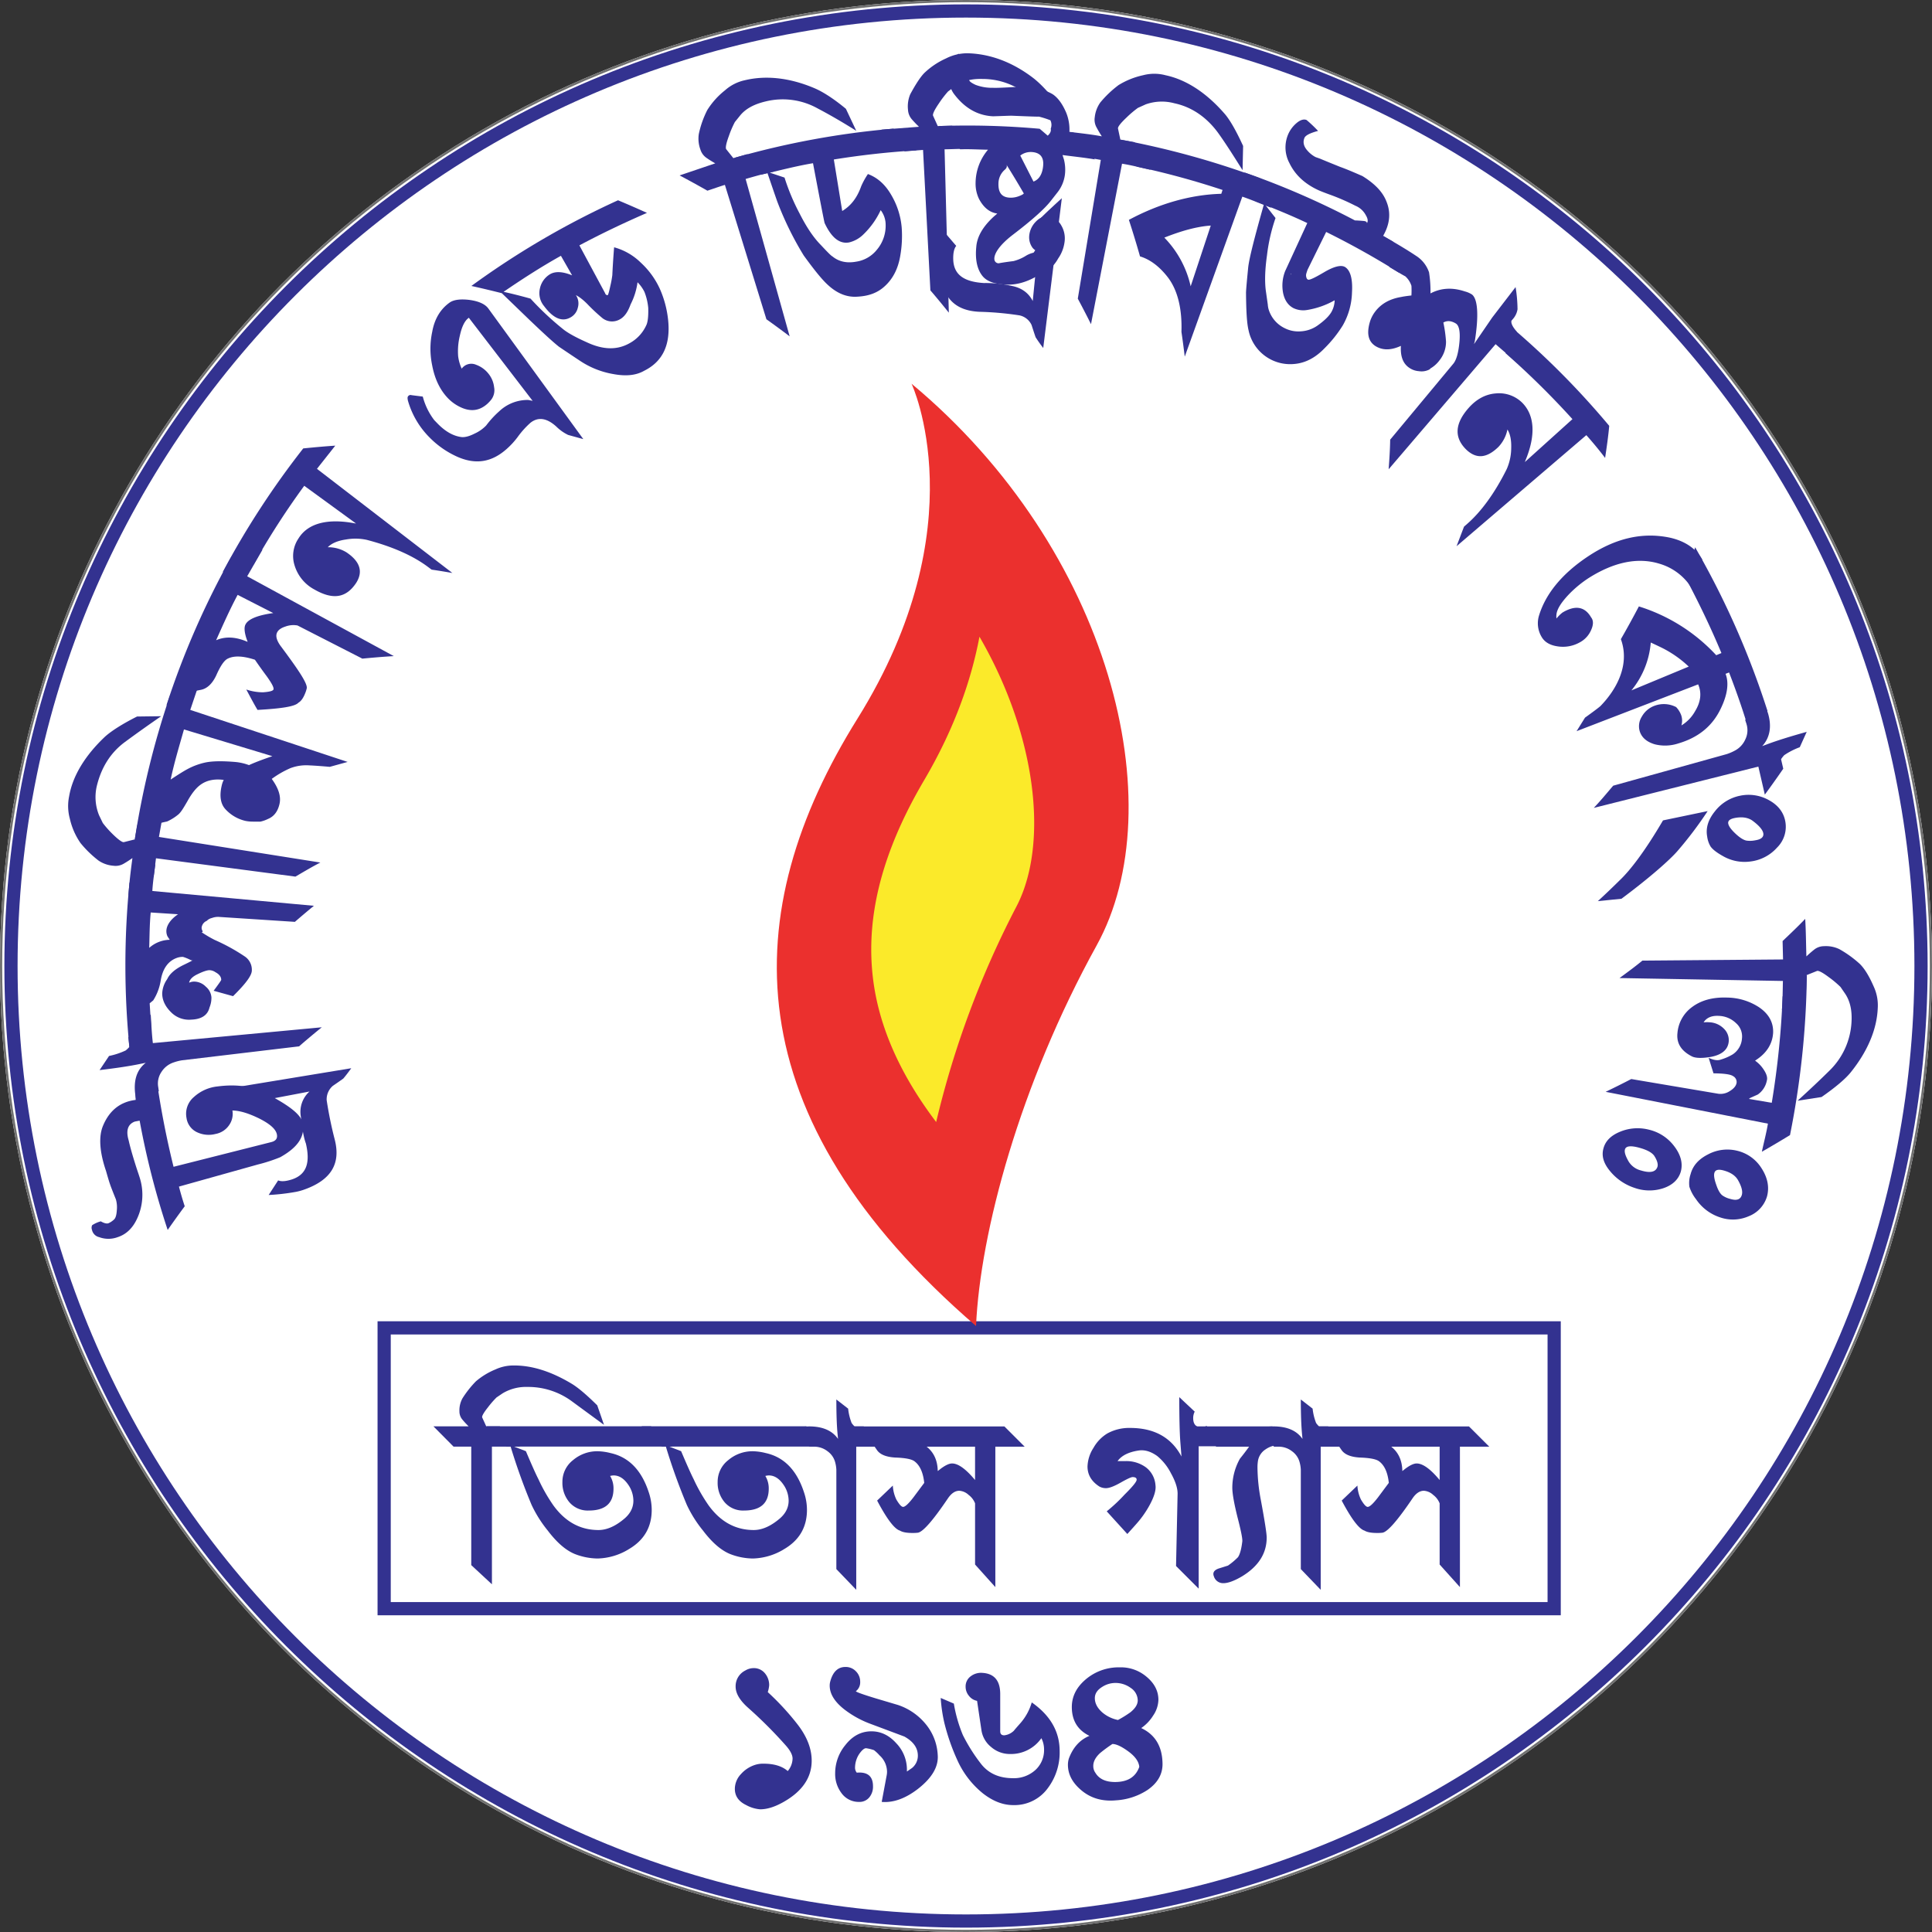 <svg xmlns="http://www.w3.org/2000/svg" xmlns:xlink="http://www.w3.org/1999/xlink" width="878" height="878" viewBox="0 0 878 878">
  <rect x="0" y="0" width="878" height="878" fill="#333333" stroke="none"/>
  <defs>
    <clipPath id="clip-path">
      <path id="Path_55643" data-name="Path 55643" d="M0,0H878V878H0ZM0,0"/>
    </clipPath>
  </defs>
  <g id="Group_44056" data-name="Group 44056" transform="translate(-1417 -378)">
    <g id="Ellipse_2009" data-name="Ellipse 2009" transform="translate(1417 378)" fill="#fff" stroke="#707070" stroke-width="1">
      <circle cx="439" cy="439" r="439" stroke="none"/>
      <circle cx="439" cy="439" r="438.5" fill="none"/>
    </g>
    <g id="surface1" transform="translate(1417 378)">
      <g id="Group_44050" data-name="Group 44050" clip-path="url(#clip-path)">
        <path id="Path_55642" data-name="Path 55642" d="M871.522-178.46c0,239.7-194.316,434.017-434.012,434.017S3.5,61.241,3.5-178.46,197.81-612.47,437.51-612.47,871.522-418.154,871.522-178.46Zm0,0" transform="translate(1.489 617.459)" fill="none" stroke="#333290" stroke-width="6"/>
      </g>
      <path id="Path_55644" data-name="Path 55644" d="M51.191,364a366.428,366.428,0,0,0,12.745,49.661q3.83-5.492,7.743-10.767c-.975-2.952-1.839-5.933-2.625-8.94L104.962,383.9a72.548,72.548,0,0,0,10.125-3.3c8.314-4.647,11.421-9.737,10.147-15.769-.953-3.955-6.741-8.148-17.276-13.581-5.772-2.886-12.823-3.922-21.336-2.815a18.754,18.754,0,0,0-10.79,4.825,9.941,9.941,0,0,0-3.34,9.516,8.453,8.453,0,0,0,4.608,6.391,12.384,12.384,0,0,0,8.63.854,9.474,9.474,0,0,0,6.187-4.088,8.875,8.875,0,0,0,1.429-6.564c3.617.089,7.527,1.374,12.152,3.617,4.83,2.437,7.494,4.747,8.037,7.128.421,1.873-.4,3.074-2.5,3.606L66.6,384.955a399.638,399.638,0,0,1-8.3-43.978q-4.528,5.332-9.012,10.944l.1,2.643c-6.857.825-11.947,4.674-14.883,11.841-1.95,4.73-1.6,11.637,1.4,20.423,1.185,4.176,1.811,6.1,1.761,5.832.166.625,1.08,3.013,2.747,7.139a13.221,13.221,0,0,1,.4,4.986c-.144,2.2-.582,3.61-1.374,4.231a8.871,8.871,0,0,1-2.481,1.618c-.814.243-1.955-.045-3.417-.892a13.585,13.585,0,0,0-3.927,1.755,2.663,2.663,0,0,0-.083,2.11,4.288,4.288,0,0,0,3.279,3.324,12.054,12.054,0,0,0,8.358.011c3.971-1.269,6.929-4.166,8.923-8.552a25.61,25.61,0,0,0,1.252-18.1c-.266-.942-.792-2.459-1.5-4.576-1.695-5.272-2.93-9.532-3.639-12.756-1.324-4.47-.4-7.334,2.747-8.54q1.537-.317,2.243-.415" transform="translate(12.269 145.295)" fill="#333290"/>
      <path id="Path_55645" data-name="Path 55645" d="M109.6,362.359c.637,6.026,1.468,10.109,2.293,12.236,2.1,8.868.288,14.258-6.453,16.428q-4.063,1.289-6.137.4l-4.315,6.636a96.446,96.446,0,0,0,12.479-1.441,25.607,25.607,0,0,0,3.29-.881c12.7-4.386,17.071-11.925,14.251-22.9a179.209,179.209,0,0,1-3.656-17.869,8.059,8.059,0,0,1,2.83-6.53q2.31-1.561,4.736-3.3c1.269-1.5,2.437-3.053,3.606-4.686l-67.68,11.139c3.755,2.264,7.561,4.437,11.316,6.541l37.388-7.1a12.418,12.418,0,0,0-3.949,11.327" transform="translate(27.104 145.006)" fill="#333290"/>
      <path id="Path_55646" data-name="Path 55646" d="M48.175,360.026a54.658,54.658,0,0,0,2.387,9.188c2.659-3.76,5.384-7.449,8.264-11.077q-.224-1.512-.316-2.144a9.326,9.326,0,0,1,1.551-6.569,10.376,10.376,0,0,1,5.628-4.315,21.427,21.427,0,0,1,3.739-.942l53.14-6.33q5.159-4.471,10.33-8.664l-76.769,7.189c-.521-4.325-.676-8.685-.975-13.027-3.4,3.362-6.818,6.823-10.164,10.368l.449,4.4a12.583,12.583,0,0,1-1.678,1.607,33.234,33.234,0,0,1-7.544,2.493l-4.3,6.425q11.815-1.4,18.633-2.842l2.365-.482c-4.221,3.263-5.661,8.2-4.741,14.717" transform="translate(13.34 137.679)" fill="#333290"/>
      <path id="Path_55647" data-name="Path 55647" d="M72.766,325.482c2.62-1.3,4.5-1.921,5.633-1.927a5.022,5.022,0,0,1,2.714.919c1.723.92,2.6,2.06,2.625,3.451.006.233-1.141,1.866-3.445,4.98l8.823,2.453c5.738-5.66,8.585-9.438,8.535-11.759a7.281,7.281,0,0,0-3.068-6.186,86.908,86.908,0,0,0-13.77-7.589,52.88,52.88,0,0,1-6.037-3.562c.471.023.62-.172.443-.576a2.854,2.854,0,0,1-.393-1.456,3.787,3.787,0,0,1,2.348-3.1,4.6,4.6,0,0,1,2.3-1.285,8.2,8.2,0,0,1,2.947-.52l34.79,2.264q4.337-3.754,8.646-7.3l-73.423-6.724c.222-4.1.892-8.153,1.363-12.224-3.9,2.731-7.893,5.544-11.737,8.464a377.983,377.983,0,0,0,.05,75.672c3.2-3.612,6.359-7.129,9.748-10.568l-.637-10.3,1.623-1.346a23.772,23.772,0,0,0,3.362-8.813c.87-5.55,3.373-9.039,7.339-10.474a7.388,7.388,0,0,1,2.853-.459,20.842,20.842,0,0,1,3.091,1.241c.753.41,1.224.454,1.418.133,0,.16-1.346.864-4.021,2.154-4.077,1.938-6.6,4.155-7.693,6.57a12.01,12.01,0,0,0-2.277,6.535c.011,3.169,1.5,6.038,4.049,8.536a11.41,11.41,0,0,0,9.117,3.339c4.736-.166,7.522-2.043,8.347-5.571a11.541,11.541,0,0,0,.858-4.547,6.993,6.993,0,0,0-2.526-4.841,7.52,7.52,0,0,0-5.478-2.333,5.767,5.767,0,0,0-2.132.5C69.41,327.8,70.617,326.534,72.766,325.482Zm-3.207-26.991-.77-2.969c-3.933,1.828-6.691,3.817-8.27,5.889-1.833,2.4-2.1,4.658-1.246,6.684a42.357,42.357,0,0,0,4.941,6.47,7.664,7.664,0,0,0,1.213-3.19q.041-1.478-4.221-1.623a14.371,14.371,0,0,0-10.192,3.661c.166-5.361.161-10.734.681-16.084l17.863,1.163" transform="translate(16.798 117.349)" fill="#333290"/>
      <path id="Path_55648" data-name="Path 55648" d="M64.133,228.223l-10.973.138c-6.8,3.429-11.671,6.569-14.567,9.161C29.615,246,23.882,255.281,22.276,264.663a21.829,21.829,0,0,0,.349,10.2,31.5,31.5,0,0,0,4.824,10.989,49.265,49.265,0,0,0,8.281,8.037,13.93,13.93,0,0,0,6.719,2.293,7.257,7.257,0,0,0,4.63-.93c1.39-.814,2.709-1.667,3.971-2.564-.753,5.643-1.462,11.3-1.795,16.987,3.822-2.952,7.455-5.832,11.449-8.591l1.052-8.3,63.371,8.336c3.805-2.222,7.406-4.382,11.322-6.4L63.1,283.085l2.326-13.033q-6.073,3.7-12.18,7.671l-1.113,6.48-5.024,1.258c-.764.067-2.432-1.107-4.963-3.583a45.793,45.793,0,0,1-4.564-5.136l-1.684-3.49a21.891,21.891,0,0,1-1.1-13.016c1.95-8.3,6.032-15.254,12.861-20.3q8.292-6.106,16.473-11.714" transform="translate(9.13 97.26)" fill="#333290"/>
      <path id="Path_55649" data-name="Path 55649" d="M67.1,271.38c2.005-3.646,4.049-6.177,6.132-7.622,2.781-1.95,6.237-2.632,10.385-2.083a10.685,10.685,0,0,0-.925,2.6c-1.113,4.808-.5,8.458,1.844,10.873a17.752,17.752,0,0,0,9.051,5.178,17.5,17.5,0,0,0,2.681.3c2.393.017,3.739.023,4.027.006a15.3,15.3,0,0,0,3.456-1.224c2.681-1.109,4.414-3.346,5.206-6.775.809-3.5-.5-7.273-3.517-11.415a43.36,43.36,0,0,1,8.469-4.881,20.2,20.2,0,0,1,8.619-1.262c1.373.05,4.421.233,9.277.664l8.115-2.238L68.4,229.859c1.4-4.048,2.692-8.136,4.182-12.152-4.542,1.811-8.934,3.789-13.454,5.822a382.89,382.89,0,0,0-15.919,65.087c3.739-2.531,7.583-4.969,11.36-7.334l3.3-.709a22.305,22.305,0,0,0,5.2-3.268C64.255,276.264,65.435,274.242,67.1,271.38Zm38.617-20.49c-4.791,1.618-8.347,3.013-10.618,4.061a24.59,24.59,0,0,0-5.816-1.385q-9.089-.815-13.958.183A30.837,30.837,0,0,0,67,256.84c-1.213.642-3.711,2.16-7.5,4.675,1.612-7.694,3.916-15.216,6.043-22.777l40.174,12.152" transform="translate(18.059 92.755)" fill="#333290"/>
      <path id="Path_55650" data-name="Path 55650" d="M97,175.164q-6.971,1.438-14.063,3.112A377.459,377.459,0,0,0,53.344,245.9q5.965-2.833,11.875-5.439l1.429-1.124c1.29-.267,2.1-.427,2.415-.488,2.725-.553,5.112-2.708,6.929-6.585q2.891-6.572,5.29-7.606c2.864-1.422,7.068-1.185,12.28.537q2.551,3.739,5.317,7.444c2.36,3.285,3.407,5.285,3.1,6.076-.26.654-1.844,1.063-4.769,1.269a23.909,23.909,0,0,1-7.577-1.269c1.689,3.141,3.273,6.194,5.1,9.273,10.756-.615,17.016-1.5,18.605-3.3,1.174-.659,2.2-2.093,3.069-4.315a13.459,13.459,0,0,0,.687-2.137c.5-2.083-3.55-8.165-11.8-19.226-1.856-2.52-2.481-4.692-1.612-6.314.581-1.136,1.889-2.033,3.91-2.659a10.4,10.4,0,0,1,5.317-.421l29.462,15.066c4.818-.471,9.56-.864,14.3-1.141L90.039,187.266ZM75.915,216.323C79.033,209.378,82.1,202.41,85.7,195.7l16.19,8.279c-7.162.976-11.6,2.781-12.712,5.373-.543,1.208-.4,3.207.449,5.95l.615,1.767c-5.3-2.31-10.059-2.6-14.324-.743" transform="translate(22.296 74.633)" fill="#333290"/>
      <path id="Path_55651" data-name="Path 55651" d="M127.117,184.716a24.431,24.431,0,0,1,9.676.1c12.241,3.2,21.33,7.45,27.705,12.192.681.509,1.29.957,1.816,1.357,3.135.442,6.32.98,9.438,1.517l-61.537-47.33,8.319-10.53c-4.835.311-9.644.76-14.556,1.252a383.165,383.165,0,0,0-36.612,56.226c4.575-1.292,9.344-2.371,14.019-3.4a354.221,354.221,0,0,1,23.053-35.842l23.524,17.137-.482-.061c-12.453-2.382-21.414-.04-25.662,6.857a14.217,14.217,0,0,0-1.678,12.545,18.455,18.455,0,0,0,8.9,10.646c8.6,4.946,14.528,3.722,18.965-2.947q4.911-7.661-4.332-13.9a15.768,15.768,0,0,0-8.54-2.348c1.622-1.694,4.265-2.9,7.987-3.484" transform="translate(29.829 60.508)" fill="#333290"/>
      <path id="Path_55652" data-name="Path 55652" d="M136.784,139.564l-5.085-.638a1.36,1.36,0,0,0-1.828,1.158,5.77,5.77,0,0,0,.272,1.694,38.609,38.609,0,0,0,9.731,16.373,41.286,41.286,0,0,0,12.884,8.885c8.4,3.6,15.5,2.249,22.171-3.673a36.161,36.161,0,0,0,5.014-5.468,39.653,39.653,0,0,1,5.809-6.446c3.49-2.742,7.433-2.167,11.765,1.788A19.793,19.793,0,0,0,202.852,157l6.89,1.894L166.595,99.556c-1.446-1.988-4.277-3.318-8.564-3.916-4.237-.521-7.256-.066-9.044,1.208-3.939,2.808-6.808,7.09-7.911,13.305a36.784,36.784,0,0,0-.021,15.215c1.151,6.1,3.473,10.9,6.741,14.479a19.176,19.176,0,0,0,6.015,4.481c4.547,2.194,8.557,1.784,12.119-1.3a15.632,15.632,0,0,0,2-2.11,7.082,7.082,0,0,0,1.273-5.594,11.807,11.807,0,0,0-2.487-6.066A12.669,12.669,0,0,0,161,125.1a5.4,5.4,0,0,0-5.771.936,5.05,5.05,0,0,0-.753.837,19.335,19.335,0,0,1-1.607-5.59,29.885,29.885,0,0,1,.776-9.438c.858-3.949,2.143-6.592,3.772-7.865.265-.21.36-.3.277-.265L186.706,141.5l-2-.4a18.757,18.757,0,0,0-13.149,5.123,43.72,43.72,0,0,0-5.96,6.48,16.951,16.951,0,0,1-5.252,3.684q-3.7,1.87-6.048,1.568c-3.623-.471-7.212-2.472-10.713-6.055L142,150.27a30.218,30.218,0,0,1-5.212-10.706" transform="translate(55.344 40.66)" fill="#333290"/>
      <path id="Path_55653" data-name="Path 55653" d="M199.28,84.681c10.025-5.351,20.282-10.23,30.713-14.761q-6.455-2.925-13.15-5.733A380.249,380.249,0,0,0,150.2,103.126q6.978,1.554,13.749,3.268c8.75-6,17.668-11.8,26.941-16.971l5.089,8.89c-4.237-1.761-7.6-1.922-10-.548a9.98,9.98,0,0,0-4.642,6.519,9.167,9.167,0,0,0,1.867,7.954q6.5,8.75,12.462,4.936a6.64,6.64,0,0,0,2.9-4.16,6.73,6.73,0,0,0-.644-5.356,9.49,9.49,0,0,0-2.741-2.836c-.288-.161-.328-.848-.111-2.061-.726,1.18-.915,2.049-.581,2.62l-2.365-2.564c-1.214.7-1.219,1.628-.04,2.8a17.442,17.442,0,0,0,3.612,1.03c1.967.288,4.376,1.85,7.2,4.691a80.955,80.955,0,0,0,6.947,6.481,7.1,7.1,0,0,0,7.692.553c2.117-1.079,3.762-3.351,5.018-6.862a31.037,31.037,0,0,0,3.152-10.059,16.775,16.775,0,0,1,3.129,4.348,26.424,26.424,0,0,1,1.74,7.35c.1,3.888-.206,6.547-.976,8a17.454,17.454,0,0,1-7.41,7.938c-5.761,3.3-12.169,3.08-19.542-.366-5.156-2.3-8.933-4.376-11.182-6.3a132.215,132.215,0,0,1-14.385-13.537c-4.686-1.313-9.405-2.5-14.113-3.495l13.5,13.034c6.138,5.859,10.652,10.046,13.543,12.329,3.507,2.359,6.714,4.519,9.649,6.459a39.22,39.22,0,0,0,15.06,5.96c5.744,1.073,10.336.6,14-1.5,8.613-4.281,12.009-12.009,10.9-22.981a46.957,46.957,0,0,0-3.745-14.191A37.093,37.093,0,0,0,227.2,92.541a27.587,27.587,0,0,0-12.142-6.985c-.486,6.2-.709,10.4-.814,12.684a47.625,47.625,0,0,1-.913,4.93c-.537,2.5-.915,3.861-1.153,4.093-.276.139-.625,0-1.035-.426-.006,0-.078-.172-.227-.526L199.28,84.681" transform="translate(64.022 26.828)" fill="#333290"/>
      <path id="Path_55654" data-name="Path 55654" d="M296.851,49.039l-4.715-10c-5.975-4.952-10.828-7.915-14.384-9.405-11.5-4.863-22.217-5.81-31.489-3.595a19.825,19.825,0,0,0-9.106,4.625,35.156,35.156,0,0,0-8.009,8.923,43.94,43.94,0,0,0-3.855,10.873,14.2,14.2,0,0,0,.725,7.1,7.139,7.139,0,0,0,2.771,3.783c1.312.908,2.642,1.734,3.976,2.481l-16.206,5.484q6.447,3.423,12.64,6.94c2.647-.875,5.278-1.817,7.942-2.642l18.866,61.071q5.417,3.856,10.568,7.766L246.563,70.923c4.243-1.23,8.485-2.432,12.811-3.351-3.955-2.742-7.987-5.445-12.064-7.915l-6.331,1.795-3.257-4.082c-.376-.676,0-2.653,1.219-5.949a46.149,46.149,0,0,1,2.735-6.375l2.455-3.052c2.67-3.2,6.547-5.107,11.416-6.281a32.541,32.541,0,0,1,23.789,3.174c5.977,3.13,11.826,6.586,17.515,10.153" transform="translate(92.287 10.41)" fill="#333290"/>
      <path id="Path_55655" data-name="Path 55655" d="M316.757,51.1q-5.083-4.952-10.457-9.87a379.281,379.281,0,0,0-72.316,13.315q6.215,3.764,12.169,7.61c7.854-1.767,15.653-3.894,23.6-5.212q4.834,25.523,5.273,27.174c3.112,6.652,6.762,9.6,11.111,8.823a13.822,13.822,0,0,0,6.541-3.667,36.788,36.788,0,0,0,7.831-11,10.838,10.838,0,0,1,2.255,6.564,16.893,16.893,0,0,1-4.048,11.5,14.823,14.823,0,0,1-9.383,5.351c-4.3.781-7.86-.028-10.751-2.393-.593-.277-2.327-2.033-5.313-5.24-3.229-3.268-6.4-7.91-9.615-14.274a97.064,97.064,0,0,1-6.84-16.312l-7.97-2.664c2.281,6.652,3.81,11.15,4.641,13.482a145.171,145.171,0,0,0,12.047,24.576c4.776,6.58,8.325,10.978,10.957,13.365,4.271,3.949,8.746,5.749,13.615,5.351,4.885-.282,8.973-1.662,12.341-4.819,3.688-3.4,6.048-8,7.006-14.008a52.111,52.111,0,0,0,.61-12.562,34.844,34.844,0,0,0-4.8-14.916c-2.813-4.836-6.331-7.827-10.551-9.416a33.892,33.892,0,0,0-3.047,5.528c-1.927,5.445-4.807,8.967-8.635,11.277l-3.81-23.413q18.66-3.008,37.542-4.154" transform="translate(99.718 17.233)" fill="#333290"/>
      <path id="Path_55656" data-name="Path 55656" d="M363.585,51.67l-2.144-10.862c-4.608-6.17-8.6-10.186-11.676-12.557-9.964-7.6-20.1-10.906-29.583-11.177a21.142,21.142,0,0,0-9.926,2.321,34.914,34.914,0,0,0-9.916,6.647c-1.778,1.811-3.932,5.112-6.381,9.643a14.148,14.148,0,0,0-1.029,7.051,7.19,7.19,0,0,0,1.75,4.354q1.578,1.8,3.246,3.39l-17.031,1.3q5.4,4.91,10.534,9.854L299.771,61l3.335,63.83c2.88,3.334,5.678,6.757,8.38,10.125l-1.934-74.238c4.4-.05,8.807-.366,13.217-.161-3.158-3.683-6.409-7.1-9.749-10.568l-6.564.166L304.3,45.395c-.2-.748.648-2.57,2.626-5.461a46.817,46.817,0,0,1,4.2-5.495l3.112-2.343c3.362-2.415,7.578-3.512,12.563-3.346a32.34,32.34,0,0,1,22.261,8.862c5.018,4.619,9.876,9.123,14.523,14.058" transform="translate(119.71 7.136)" fill="#333290"/>
      <path id="Path_55657" data-name="Path 55657" d="M324.185,91.214c-5.035,4.608-7.595,9.183-7.955,13.714-.6,6.043.466,10.568,3.047,13.57,2.032,2.265,5.268,3.312,9.731,3.578,5.239.432,10.391-1.1,15.67-4.309a15.951,15.951,0,0,0,8.729-7.461,16.829,16.829,0,0,0,2.908-7.35,11.534,11.534,0,0,0-1.54-7.843,7.813,7.813,0,0,0-5.805-3.955c-2.026-.294-3.96.559-5.738,2.426a10.374,10.374,0,0,0-2.962,6.458,8.037,8.037,0,0,0,1.544,5.378,5.848,5.848,0,0,0,1.2,1.086l-.532.814c-.017.188-.326.354-.942.493a11.826,11.826,0,0,0-2.554,1.091,19.983,19.983,0,0,1-5.855,2.542c-4.452.559-6.623.958-6.552.991a1.931,1.931,0,0,1-2.127-1.75c-.259-2.576,2.41-6.613,8.353-11.178,8.53-6.5,14.557-11.837,17.381-15.542l2.847-3.634a16.335,16.335,0,0,0,3.484-8.247,18.87,18.87,0,0,0-.444-6.757l-.654-2.077c4.9.665,9.821,1.135,14.684,1.983-2.111-3.34-4.321-6.414-6.575-9.615l-3.234-2.648q-1.572-.2-1.94,1.717A20.423,20.423,0,0,0,357.1,44.028c-1.624-3.833-3.646-6.691-6.043-8.336q-3.1-1.961-9.615-3.323c-1.463-.105-4.244-.111-8.325.006-4.088.21-7.173.393-9.272.321a21.163,21.163,0,0,1-7.926-1.335c-1.728-.8-2.693-1.484-2.876-2.06a11.813,11.813,0,0,1-.957-4.154c0-1.324.951-3.207,2.907-5.633-2.3-.848-4.618-1.59-6.945-2.271-2.819,2.72-4.149,6.553-4.05,11.488a10.815,10.815,0,0,0,2.443,7.2c4.625,5.949,10.314,9.35,17.381,9.71,4.165-.111,7.006-.266,8.519-.26,8.33.349,12.419.493,12.251.388a40.861,40.861,0,0,1,5.317,1.689,4.788,4.788,0,0,1,.15,3.833c.25,1.058-.217,2.1-1.363,3.152l-3.655-3.13a368.325,368.325,0,0,0-45.912-1.23q5.034,5.276,9.792,10.568c4.216-.161,8.424.127,12.634.177A23.585,23.585,0,0,0,315.91,75.91a15.91,15.91,0,0,0,1.6,7.372c2.093,3.9,4.824,6.087,8.264,6.553Zm13.7-10.69c-.028.382-.8.853-2.282,1.412a10.151,10.151,0,0,1-4.387.676c-3.434-.255-5.073-2.3-4.908-6.608a8.3,8.3,0,0,1,3-6.176c.869-.831,1.042-1.628.493-2.4,2.836,4.47,5.561,9.028,8.175,13.532Zm8.729-12.357c-.366,3.805-1.845,6.187-4.391,7.14L336.215,63.5a6.959,6.959,0,0,1,1.2-.775,7.765,7.765,0,0,1,4.155-.831c3.738.282,5.422,2.382,5.039,6.276" transform="translate(127.447 7.207)" fill="#333290"/>
      <path id="Path_55658" data-name="Path 55658" d="M331.976,103.332a54.055,54.055,0,0,0-12.413-1.257c-9.128-.559-13.787-3.805-13.947-10.867-.05-2.841.4-4.847,1.363-6.01L301.85,79.21A96.672,96.672,0,0,0,299.662,91.6a25.84,25.84,0,0,0-.094,3.407c.576,13.476,6.568,19.608,17.946,20.139a140.748,140.748,0,0,1,18.222,1.628,7.8,7.8,0,0,1,5.495,4.393c.566,1.784,1.17,3.638,1.822,5.539q1.612,2.5,3.468,4.891l8.452-68.073c-3.236,2.947-6.375,5.838-9.455,8.857l-3.766,37.87c-1.923-3.783-5.212-6.087-9.777-6.918" transform="translate(127.578 26.55)" fill="#333290"/>
      <path id="Path_55659" data-name="Path 55659" d="M420.119,67.47l.25-11.022c-3.185-6.94-6.1-12.1-8.647-14.911-8.169-9.333-17.258-15.238-26.587-17.22a19.855,19.855,0,0,0-10.2-.017,35.67,35.67,0,0,0-11.161,4.481,48.388,48.388,0,0,0-8.3,7.9,14.134,14.134,0,0,0-2.52,6.663,7.2,7.2,0,0,0,.781,4.63q1.146,2.152,2.426,4.1c-5.6-1.052-11.288-1.545-16.933-2.332q4.239,5.9,8.2,11.765c2.775.3,5.522.775,8.264,1.285l-10.452,63.06q3.131,5.824,6,11.581l14.1-72.919c4.366.687,8.635,1.828,12.945,2.78-2.32-4.165-4.725-8.38-7.227-12.557l-6.476-1.163-1.085-5.1c-.04-.77,1.185-2.376,3.743-4.8a47.337,47.337,0,0,1,5.306-4.52l3.556-1.606a21.824,21.824,0,0,1,13.017-.5c8.347,1.767,14.982,6.757,19.88,13.448,3.938,5.489,7.57,11.36,11.115,16.955" transform="translate(144.567 9.881)" fill="#333290"/>
      <path id="Path_55660" data-name="Path 55660" d="M425.5,75.7q-2.41-6.672-5.079-13.432A383.238,383.238,0,0,0,357.1,44.758c2.542,4.088,5.024,8.009,7.349,12.252a367.765,367.765,0,0,1,39.005,10.607l-.576,1.75c-13.72.36-28.054,4.365-41.991,11.848q2.718,8.341,5.058,16.595c4.891,1.479,9.005,4.891,12.418,9.217,4.679,5.916,6.757,14.556,6.408,25.074q.832,5.668,1.5,11.273l26.166-72.715C416.849,72.187,421.148,74.025,425.5,75.7Zm-36.535,35.7A46.052,46.052,0,0,0,377,89.28c7.6-3.03,14.789-5.057,21.1-5.472L388.966,111.4" transform="translate(152.136 18.707)" fill="#333290"/>
      <path id="Path_55661" data-name="Path 55661" d="M425.127,52.331c-1.622-1.861-2.055-3.755-1.268-5.677.465-1.13,2.5-2.2,6.186-3.174a61.463,61.463,0,0,0-5.224-4.963c-1.334-.526-2.9-.028-4.675,1.507a13.889,13.889,0,0,0-3.926,5.605,15.111,15.111,0,0,0,.825,12.5c2.559,5.284,6.874,9.383,13.171,12.285q1.338.607,4.6,1.811a101.065,101.065,0,0,1,12.163,5.245,9.435,9.435,0,0,1,4.8,4.365c.9,1.512,1.052,2.7.488,3.567-.017-.532-.438-.858-1.28-.975-1.717-.155-3.107-.244-4.182-.271a367.725,367.725,0,0,0-50.265-21.834c1.828,4.337,3.556,8.691,5.14,13.177,7.932,3.035,15.792,6.231,23.469,9.859l-10.015,21.735,2.708,1.224-.271.576.122-.565q.5-2.883-.1-3.157c-.4-.177-1.224.46-2.464,1.922a17.973,17.973,0,0,0-.964,10.081c.682,3.224,2.216,5.556,4.753,6.863a10.34,10.34,0,0,0,6.232.809,37.529,37.529,0,0,0,12.44-4.4,11.35,11.35,0,0,1-1.418,5.229c-1.107,1.973-3.268,4.054-6.4,6.276a14.592,14.592,0,0,1-7.709,2.619,13.712,13.712,0,0,1-7.174-1.439,13.971,13.971,0,0,1-7.366-8.735,10.89,10.89,0,0,1-.322-2.011l-.78-5.489c-.7-4.459-.549-10.1.421-16.91a79.818,79.818,0,0,1,3.877-16.916l-5.168-6.608c-4.353,15.332-6.852,25.058-7.277,29.251-.532,5.478-.882,9.194-.97,11.189.072,7.91.326,13.775,1.168,17.221a19.311,19.311,0,0,0,20.777,15.27c4.934-.415,9.493-2.747,13.625-7.017a57.094,57.094,0,0,0,8.413-10.518,31.856,31.856,0,0,0,4.177-14.91c.381-6.314-.764-10.241-3.274-11.682-1.828-.953-4.984-.161-9.327,2.4s-6.762,3.722-7.406,3.39a1.84,1.84,0,0,1-.471-.393,3.2,3.2,0,0,1-.332-2.16c.166-.6.377-1.263.637-1.972L433.73,89.4a373.059,373.059,0,0,1,33.088,18.489c-.791-4.752-1.695-9.5-2.764-14.146l-4.443-2.559c3.047-5.306,3.612-10.474,1.534-15.564-1.738-4.553-5.51-8.275-10.944-11.632-3.352-1.451-6.674-2.93-10.109-4.16q-7.827-3.157-9.079-3.717l-1.954-.687-.377-.172a12.915,12.915,0,0,1-3.556-2.925" transform="translate(168.948 16.014)" fill="#333290"/>
      <path id="Path_55662" data-name="Path 55662" d="M468.446,132.123a13.508,13.508,0,0,0,2.941-8.508,61.776,61.776,0,0,0-1.208-8.652c1.772-.98,3.634-.78,5.672.444,1.507.942,2.083,3.855,1.618,8.657s-1.412,7.96-2.72,9.571l-28.736,34.557c-.061,4.425-.37,9.013-.7,13.465l48.609-56.85c3.213,2.825,6.52,5.556,9.655,8.468.128-4.774.011-9.421-.078-14.229q-2.791-3.173-2.365-4.9c-.187.216.095-.111.837-.985a8.681,8.681,0,0,0,1.911-4.232A65.6,65.6,0,0,0,503,98.867L492.374,112.7l-8.264,12.08.387-1.473c1.877-11.892,1.241-19.07-1.307-21.064a10.944,10.944,0,0,0-3.223-1.4c-5.677-1.906-10.907-1.6-15.643.9a55.288,55.288,0,0,0-.658-9.593,14.272,14.272,0,0,0-5.906-7.5c-4.862-3.229-9.9-6.17-14.988-9.045q1.587,7.145,2.925,14.163,10.06,6.065,6.053,3.329a9.767,9.767,0,0,1,3.922,5.207,38.687,38.687,0,0,1-.011,4.37c-2.083.233-3.639.465-4.686.692-5.826.975-9.981,3.645-12.64,7.882a15.571,15.571,0,0,0-1.351,2.83c-1.805,5.573-1.064,9.417,2.327,11.588,3.173,1.938,6.869,2.06,11.571-.084-.277,4.654.892,7.905,3.617,9.838a8.84,8.84,0,0,0,4.591,1.662,7.681,7.681,0,0,0,5.317-1.1l-.543.111a13.814,13.814,0,0,0,4.581-3.972" transform="translate(185.759 31.602)" fill="#333290"/>
      <path id="Path_55663" data-name="Path 55663" d="M489.011,160.09a23.884,23.884,0,0,1-2.026,9.383c-5.617,11.294-11.8,19.457-17.724,24.692q-.964.847-1.7,1.5l-3.385,8.879,58.978-50.477q4.469,5.011,8.535,10.347c.709-4.8,1.441-9.754,1.866-14.578a372.417,372.417,0,0,0-47.473-47.38q.315,7.3.421,14.423a378.861,378.861,0,0,1,30.342,29.91l-21.613,19.491.16-.465c4.892-11.688,4.3-20.81-1.422-26.526a14.952,14.952,0,0,0-11.976-4.183c-4.641.349-8.735,2.6-12.2,6.453q-9.729,10.892-1.063,19.215c4.452,4.121,9.083,3.867,14.45-1.334A16.177,16.177,0,0,0,487.3,151.5c1.258,2.005,1.845,4.885,1.711,8.586" transform="translate(197.757 43.686)" fill="#333290"/>
      <path id="Path_55664" data-name="Path 55664" d="M498.089,206.633c.21-2.376,2.026-5.373,5.566-9.129a51.3,51.3,0,0,1,9.262-7.626c11.176-7.025,22.005-9.495,32.108-6.354a25.734,25.734,0,0,1,14.6,11.189c1.645-4.326,3.329-8.769,4.725-13.15-2.853-4.935-7.76-8.38-14.761-9.931-12.811-2.659-25.02.477-37.143,8.525-12.043,8-19.348,17.215-22.295,26.958a12.02,12.02,0,0,0,1.185,9.6c1.374,2.394,3.777,3.806,7.229,4.321a15.53,15.53,0,0,0,10.057-1.767,11.409,11.409,0,0,0,5.079-5.312c1.292-2.7,1.246-4.692.172-6.049q-4.3-7.468-13.055-2.22a17.329,17.329,0,0,0-2.708,2.681,6.032,6.032,0,0,1-.016-1.734" transform="translate(209.235 72.696)" fill="#333290"/>
      <path id="Path_55665" data-name="Path 55665" d="M549.577,250.6a10.8,10.8,0,0,0-2.27-3.6,12.123,12.123,0,0,0-9.71-.638,10.92,10.92,0,0,0-5.9,5,8.076,8.076,0,0,0-.9,6.747c.947,2.819,3.2,4.719,6.764,5.794a19.153,19.153,0,0,0,10.679-.366c9.007-2.637,15.521-7.772,19.369-15.9,3.024-6.253,3.773-11.62,2.155-15.752l1.6-.615c3.76,9.754,7.195,19.663,10,29.739,2.5-4.006,5.156-8.159,7.444-12.291a380.77,380.77,0,0,0-32.863-74.327c-1.407,4.679-2.836,9.266-4.359,13.791,5.92,11.183,11.437,22.577,16.3,34.264l-2.359.981a80.454,80.454,0,0,0-35.155-22.173q-4,7.61-8.176,14.877c2.864,7.854,1.136,16.224-4.115,24.061a44.661,44.661,0,0,1-5.235,6.4c-.83.719-3.139,2.481-6.951,5.205l-3.833,6.154,55.245-21.275c1.683,3.838,1.207,7.97-1.4,12.22a17.385,17.385,0,0,1-6.2,6.436A7.694,7.694,0,0,0,549.577,250.6Zm-22.6-11.183a39.173,39.173,0,0,0,8.8-21.752c3.534,1.629,5.666,2.676,6.358,3.063a50.5,50.5,0,0,1,10.9,7.871l-26.061,10.818" transform="translate(214.415 74.335)" fill="#333290"/>
      <path id="Path_55666" data-name="Path 55666" d="M586.62,229.671a84.221,84.221,0,0,0-3.816-8.706q-3.165,6.215-6.415,12.192c.328.968.56,1.655.665,2.066a9.461,9.461,0,0,1-.648,6.762,10.6,10.6,0,0,1-4.923,5.129,21.514,21.514,0,0,1-3.541,1.5l-51.561,14.345c-2.924,3.461-5.689,6.779-8.807,10.092l74.782-18.771,2.947,12.745q4.22-5.749,8.374-11.78l-1-4.315a12.991,12.991,0,0,1,1.451-1.85,32.7,32.7,0,0,1,7.052-3.606l3.158-6.985q-11.458,3.19-17.968,5.639l-2.26.842c3.511-3.828,4.492-9.018,2.514-15.3" transform="translate(216.727 94.102)" fill="#333290"/>
      <path id="Path_55667" data-name="Path 55667" d="M578.294,283.621A19.253,19.253,0,0,0,590.3,277.33a13.3,13.3,0,0,0,3.766-11.892c-.742-4.094-3.213-7.389-7.511-9.72a18.8,18.8,0,0,0-13.2-1.944,19.209,19.209,0,0,0-11.328,7.122c-2.979,3.7-4.187,7.45-3.473,11.372a11.829,11.829,0,0,0,1.523,4.513c.941,1.351,2.769,2.775,5.5,4.309A19.653,19.653,0,0,0,578.294,283.621ZM508.875,301.65l10.734-1.085c13.532-10.087,22.134-17.886,25.336-21.553a173.738,173.738,0,0,0,13.829-18.283l-20.288,4.225c-8.414,14.374-15.127,22.916-19.663,27.2C515.511,295.431,512.21,298.588,508.875,301.65Zm71.645-27.672a11.612,11.612,0,0,1-4.126.155c-1.39-.277-3.063-1.357-5.018-3.2s-3.03-3.339-3.246-4.53c-.221-1.269.77-2.11,2.99-2.542,3.135-.6,5.729-.267,7.783,1.046,3.621,2.626,5.361,4.869,5.19,6.6-.15,1.3-1.34,2.121-3.573,2.476" transform="translate(217.27 107.874)" fill="#333290"/>
      <path id="Path_55668" data-name="Path 55668" d="M596.764,375.435l10.862-1.673c6.259-4.342,10.718-8.125,13.171-11.105,7.789-9.648,11.927-19.608,12.363-29.1a20.42,20.42,0,0,0-1.828-10.019c-2-4.581-4.021-7.96-6.231-10.187a50.024,50.024,0,0,0-9.388-6.8,14.115,14.115,0,0,0-6.99-1.34,7.187,7.187,0,0,0-4.437,1.561q-1.887,1.5-3.545,3.091c-.177-5.695-.194-11.382-.538-17.065-3.263,3.444-6.857,6.812-10.274,10.086l.2,8.359-63.913.526c-3.312,2.73-6.913,5.373-10.4,7.926l74.254,1.323c-.1,4.41-.116,8.818-.459,13.215q5.666-4.494,11.018-9.278l.132-6.562,4.858-1.945c.759-.166,2.537.76,5.334,2.859a46.245,46.245,0,0,1,5.3,4.442l2.2,3.213c2.255,3.456,3.085,7.721,2.792,12.7a33.187,33.187,0,0,1-9.782,21.873c-4.858,4.808-9.825,9.434-14.711,13.892" transform="translate(220.175 124.784)" fill="#333290"/>
      <path id="Path_55669" data-name="Path 55669" d="M582.368,391.044q6.366-3.639,12.784-7.561a390.3,390.3,0,0,0,7.66-72.87q-5.5,5.06-11.01,9.843a391.144,391.144,0,0,1-4.936,48.338l-10.379-1.757.515-.415,3.5-1.573a10.029,10.029,0,0,0,4.132-6.37c.377-1.307-.111-3-1.479-5.029a14.784,14.784,0,0,0-3.871-4l.776-.532c4.635-3.124,7.123-7.234,7.422-12.114.2-4.719-1.984-8.685-6.546-11.721a27.084,27.084,0,0,0-14.28-4.3c-6.53-.255-11.853,1.218-15.935,4.254A16.3,16.3,0,0,0,544,337.173c-.482,4.658,1.805,8.165,6.758,10.623,1.7.747,4.591.814,8.569.116,4.952-.976,7.616-3.307,7.976-6.884a7.245,7.245,0,0,0-2.172-5.889,9.816,9.816,0,0,0-6.547-2.93,14.493,14.493,0,0,0-2.691.033c1.367-2.16,3.722-3.151,7.05-2.935a11.721,11.721,0,0,1,7.671,3.284,8,8,0,0,1,2.72,6.93,9.444,9.444,0,0,1-4.193,7.261,23.439,23.439,0,0,1-5.428,2.376c-1.429.543-3.267.265-5.527-.8l2.2,7.052c4.769.044,7.732.448,8.884,1.263a3.031,3.031,0,0,1,1.618,3c-.2,1.39-1.225,2.659-3.057,3.778a7.677,7.677,0,0,1-5.212,1.246L523.02,358q-5.858,3.041-11.649,5.811l73.751,14.462c-.714,4.292-1.845,8.508-2.754,12.767" transform="translate(218.313 132.368)" fill="#333290"/>
      <path id="Path_55670" data-name="Path 55670" d="M563.622,400.067a17.883,17.883,0,0,0,13.139-.45,13.888,13.888,0,0,0,8.336-9c1.124-4.159.322-8.462-2.443-12.756a17.936,17.936,0,0,0-11.172-8.031A18.653,18.653,0,0,0,558.3,371.5c-4.248,2.15-6.867,5.068-7.9,8.9a12.916,12.916,0,0,0-.576,5.805,18.146,18.146,0,0,0,3,5.628A21.033,21.033,0,0,0,563.622,400.067ZM513.69,379a24.044,24.044,0,0,0,11.2,7.711,20.176,20.176,0,0,0,13.017.187c4.214-1.4,6.962-3.955,8.026-7.582,1-3.733,0-7.644-3.03-11.576a20.1,20.1,0,0,0-11.538-7.49,20.717,20.717,0,0,0-13.082.97c-4.115,1.7-6.608,4.176-7.505,7.555C509.846,372.083,510.738,375.418,513.69,379Zm54.763,12.745a10.432,10.432,0,0,1-3.678-1.639c-1.041-.825-1.955-2.447-2.752-4.835-.854-2.4-1.164-4.182-.842-5.346q.564-2.1,4.149-1.134c3.311.886,5.56,2.426,6.735,4.658,1.517,2.752,2.087,4.984,1.561,6.579Q572.687,393.036,568.453,391.746ZM527.818,378.8a9.086,9.086,0,0,1-5.672-4.189c-1.317-2.331-1.95-4.126-1.6-5.356q.632-2.359,6.381-.814c3.562.958,5.877,2.188,6.935,3.716,1.307,2.049,1.8,3.711,1.467,4.934q-1.146,3.648-7.517,1.707" transform="translate(217.917 153.115)" fill="#333290"/>
      <path id="Path_55671" data-name="Path 55671" d="M653.205-65.378H121.492V-192.99H653.205Zm0,0" transform="translate(53.088 796.443)" fill="none" stroke="#333290" stroke-width="6"/>
      <path id="Path_55672" data-name="Path 55672" d="M201.123,451.4a33.472,33.472,0,0,0-20.307-6.591,20.647,20.647,0,0,0-11.193,2.863l-2.83,1.911a42.846,42.846,0,0,0-3.938,4.536q-2.835,3.582-2.588,4.536l1.845,4.055h6.16l9.228,9.217H164.7v62.567l-9.394-8.713V471.926h-8.048l-9.144-9.217h16a40.364,40.364,0,0,1-2.83-3.053,5.714,5.714,0,0,1-1.351-3.772,11.345,11.345,0,0,1,1.357-5.86,46.5,46.5,0,0,1,6.148-7.782,32.748,32.748,0,0,1,8.862-5.39,19.483,19.483,0,0,1,8.613-1.794q12.307,0,26.211,8.4,4.3,2.644,11.443,9.716l3.074,8.879L201.123,451.4" transform="translate(58.855 185.488)" fill="#333290"/>
      <path id="Path_55673" data-name="Path 55673" d="M164.208,463.776l-9.228-9.217H229.8l9.722,9.217Zm55.224,46.809a28.5,28.5,0,0,1-13.9,4.061,29.314,29.314,0,0,1-10.33-2.033q-6.149-2.51-12.3-10.635a56.217,56.217,0,0,1-7.383-11.721,272.752,272.752,0,0,1-9.716-27.134l7.139,2.747q3.939,9.323,5.662,12.662a76.9,76.9,0,0,0,6.89,12.07q8.116,11.107,20.427,11.105,5.534,0,11.443-4.892,4.43-3.571,4.431-8.468a12.9,12.9,0,0,0-2.459-7.395q-2.833-4.054-6.524-4.06a7.072,7.072,0,0,0-1.6.242,10.783,10.783,0,0,1,1.544,5.755q0,9.954-11.237,9.954a10.978,10.978,0,0,1-8.769-3.712,13.572,13.572,0,0,1-3.213-9.217,12.449,12.449,0,0,1,4.858-10,17,17,0,0,1,11.134-4.016,25.9,25.9,0,0,1,5.9.835q12.421,2.75,17.342,17.8a25.2,25.2,0,0,1,1.351,8q0,11.947-10.7,18.039" transform="translate(66.051 193.618)" fill="#333290"/>
      <path id="Path_55674" data-name="Path 55674" d="M213.673,463.776l-9.228-9.217h74.82l9.716,9.217ZM268.9,510.584a28.506,28.506,0,0,1-13.9,4.061,29.309,29.309,0,0,1-10.33-2.033q-6.149-2.51-12.3-10.635a55.684,55.684,0,0,1-7.383-11.721,271.324,271.324,0,0,1-9.716-27.134l7.134,2.747q3.947,9.323,5.66,12.662a77.464,77.464,0,0,0,6.9,12.07q8.116,11.107,20.427,11.105,5.534,0,11.443-4.892,4.428-3.571,4.431-8.468a12.942,12.942,0,0,0-2.459-7.395q-2.833-4.054-6.531-4.06a7.042,7.042,0,0,0-1.6.242,10.822,10.822,0,0,1,1.546,5.755q0,9.954-11.237,9.954a10.978,10.978,0,0,1-8.769-3.712,13.572,13.572,0,0,1-3.213-9.217,12.449,12.449,0,0,1,4.858-10A16.992,16.992,0,0,1,255,465.9a25.9,25.9,0,0,1,5.9.835q12.421,2.75,17.336,17.8a25.052,25.052,0,0,1,1.357,8q0,11.947-10.7,18.039" transform="translate(87.133 193.618)" fill="#333290"/>
      <path id="Path_55675" data-name="Path 55675" d="M273.688,463.851l-.187-2.026q-.574-5.858-.571-15.891l5.357,4.159a25.139,25.139,0,0,0,1.584,6.531,10.083,10.083,0,0,0,1.34,1.54h4.143l9.127,9.217H281.969v65.049l-9.039-9.411V477.865a15.769,15.769,0,0,0-.492-3.217,8.989,8.989,0,0,0-3.5-5.18,9.914,9.914,0,0,0-6.087-2.087h-2.094l-9.095-8.508a88.684,88.684,0,0,1,8.857-.709q9.231,0,13.171,5.688" transform="translate(107.152 190.063)" fill="#333290"/>
      <path id="Path_55676" data-name="Path 55676" d="M336.612,463.776v63.808L327.4,517.325V489.531a8.717,8.717,0,0,0-2.9-3.817,6.863,6.863,0,0,0-4.254-1.91q-2.833,0-5.18,3.456-10.226,15.129-13.681,15.609a19.714,19.714,0,0,1-2.466.116q-3.954,0-5.672-1.075-3.705-1.08-10.357-13.648l7.134-6.823a16.656,16.656,0,0,0,1.6,6.341q1.969,3.356,3.074,3.352,1.355,0,4.681-4.315l4.918-6.6q-.738-6.953-4.309-9.709-1.844-1.563-8.857-1.8-6.281-.357-8.369-3.478c-.166-.238-.576-.837-1.229-1.8l-1.473-.835-8.5-8.037h69.158l9.228,9.217Zm-26.173,11.077,1.358-1.069q3.191-2.384,5.156-2.387,4.171,0,10.442,7.527V463.776h-21.99q4.909,3.888,5.034,11.077" transform="translate(115.721 193.676)" fill="#333290"/>
      <path id="Path_55677" data-name="Path 55677" d="M389.294,472.186q-.266-3.358-.532-6.72-.474-6.355-.471-20.282l7.012,6.585a6.3,6.3,0,0,0-.692,2.992q0,3.471,2.72,4.071a6.389,6.389,0,0,0,3.345-.532l9.522,9.222h-13.1v64.689l-10.28-10.28.709-32.885q0-3.831-3.024-9.266a24.467,24.467,0,0,0-6.23-7.831q-4.328-3.108-8.4-2.515-6.913,1.038-9.632,4.82h3.572a15.059,15.059,0,0,1,9.283,2.813,11.177,11.177,0,0,1,4.37,8.07q.5,3.35-2.708,9.211a45.489,45.489,0,0,1-5.9,8.37c-.98,1.119-2.382,2.67-4.182,4.664l-9.356-10.3a75.122,75.122,0,0,0,8.159-7.66q5.443-5.383,5.439-6.708c0-.8-.614-1.2-1.851-1.2q-.987,0-5.434,2.52t-6.657,2.514a6.2,6.2,0,0,1-2.964-.719q-5.426-3.482-5.428-9.123a16.567,16.567,0,0,1,2.708-8.464,17.931,17.931,0,0,1,6.276-6.541,20.581,20.581,0,0,1,10.347-2.52q16.492,0,23.385,13" transform="translate(147.636 189.746)" fill="#333290"/>
      <path id="Path_55678" data-name="Path 55678" d="M419.063,463.067a10.759,10.759,0,0,0-6.147,1.916,7.739,7.739,0,0,0-3.446,5.029,19.473,19.473,0,0,0-.25,3.473,81.636,81.636,0,0,0,1.473,14.252q2.716,14.606,2.708,17.358,0,10.777-11.193,17.6-5.294,3.116-8.492,3.114a4.367,4.367,0,0,1-4.309-3.1,2.887,2.887,0,0,1-.242-1.075c0-1.191.947-2.066,2.83-2.619l3.81-1.2A31.178,31.178,0,0,0,400.359,514q1.363-2.027,1.972-7.277.115-2.027-2.216-10.974-2.333-9.42-2.337-13.364a27.054,27.054,0,0,1,3.444-13.122q2.212-2.742,4.189-5.489H390.517l-9.478-9.217H415.99l9.842,9.217q-5.783-.706-6.769-.709" transform="translate(162.246 193.668)" fill="#333290"/>
      <path id="Path_55679" data-name="Path 55679" d="M421.731,463.851l-.189-2.026q-.564-5.858-.57-15.891l5.361,4.159a25.179,25.179,0,0,0,1.585,6.531,10.074,10.074,0,0,0,1.34,1.54H433.4l9.133,9.217H430.012v65.049l-9.04-9.411V477.865a15.219,15.219,0,0,0-.493-3.217,8.954,8.954,0,0,0-3.5-5.18,9.9,9.9,0,0,0-6.082-2.087H408.8l-9.1-8.508a88.888,88.888,0,0,1,8.862-.709q9.231,0,13.166,5.688" transform="translate(170.186 190.063)" fill="#333290"/>
      <path id="Path_55680" data-name="Path 55680" d="M484.658,463.776v63.808l-9.217-10.259V489.531a8.764,8.764,0,0,0-2.9-3.817,6.837,6.837,0,0,0-4.25-1.91q-2.842,0-5.178,3.456-10.235,15.129-13.686,15.609a19.73,19.73,0,0,1-2.466.116q-3.946,0-5.672-1.075-3.705-1.08-10.357-13.648l7.139-6.823a16.554,16.554,0,0,0,1.6,6.341c1.313,2.237,2.331,3.352,3.074,3.352q1.355,0,4.675-4.315l4.918-6.6q-.729-6.953-4.3-9.709-1.853-1.563-8.862-1.8-6.272-.357-8.363-3.478c-.166-.238-.576-.837-1.229-1.8L428.1,462.6l-8.492-8.037h69.16L498,463.776Zm-26.171,11.077,1.351-1.069q3.191-2.384,5.157-2.387,4.179,0,10.446,7.527V463.776H453.453q4.909,3.888,5.034,11.077" transform="translate(178.808 193.676)" fill="#333290"/>
      <path id="Path_55681" data-name="Path 55681" d="M256.311,592.25q-5.826,3.305-10.541,3.311a15.7,15.7,0,0,1-6.37-1.921q-5.16-2.468-5.163-7.378a9.8,9.8,0,0,1,2.748-6.68,14.5,14.5,0,0,1,6.474-4.227,11.877,11.877,0,0,1,3.838-.532q7.138,0,10.978,3.352a9.07,9.07,0,0,0,2.194-5.661q0-2.561-3.284-6.194a201.955,201.955,0,0,0-16.777-16.771q-5.817-5.117-5.816-9.714a7.939,7.939,0,0,1,4.42-7.368,7.356,7.356,0,0,1,3.651-1.069,6.436,6.436,0,0,1,5.245,2.35,8.33,8.33,0,0,1,1.927,5.445,13.42,13.42,0,0,1-.642,3.1,119.9,119.9,0,0,1,13.493,14.623q6.472,8.333,6.469,16.55,0,11.53-12.844,18.788" transform="translate(99.717 226.684)" fill="#333290"/>
      <path id="Path_55682" data-name="Path 55682" d="M276.319,542.063q.549.647,9.007,3.223,5.052,1.5,10.1,3a27.549,27.549,0,0,1,12.733,8.8,23.874,23.874,0,0,1,5.384,14.042q.549,7.825-8.889,15.226-8.559,6.647-16.573,6l2.2-11.763a9.659,9.659,0,0,0,.221-1.839,10.132,10.132,0,0,0-3.412-7.555,17.238,17.238,0,0,0-2.537-2.371,18.833,18.833,0,0,0-3.522-.865q-1.214-.106-3.08,2.476a11.418,11.418,0,0,0-1.984,6.143,3.575,3.575,0,0,0,.781,2.481q7.37-.638,7.372,6.171a7.544,7.544,0,0,1-1.546,4.891,5.712,5.712,0,0,1-4.735,2.232,9.66,9.66,0,0,1-8.159-4.17,14.366,14.366,0,0,1-2.754-8.769,20.132,20.132,0,0,1,4.581-12.832q4.9-6.306,11.887-6.31,6.438,0,11.287,5.4a17.3,17.3,0,0,1,4.858,11.8v1.069l2.316-1.6a7.185,7.185,0,0,0,2.647-5.234q.217-5.551-6.148-9.074l-15.691-5.876a44.736,44.736,0,0,1-11.527-6.409q-6.7-5.226-6.691-10.888a6.934,6.934,0,0,1,.217-1.711q1.761-6.723,6.928-6.725a6.374,6.374,0,0,1,4.78,1.984,6.6,6.6,0,0,1,1.928,4.769,5.058,5.058,0,0,1-1.984,4.288" transform="translate(112.613 226.527)" fill="#333290"/>
      <path id="Path_55683" data-name="Path 55683" d="M332.74,593.015q-6.938,0-13.764-5.34a40.9,40.9,0,0,1-11.338-14.517,96.372,96.372,0,0,1-6.171-17.519,70.391,70.391,0,0,1-1.65-11.317l5.971,2.565a64.971,64.971,0,0,0,4.088,14.279,78.146,78.146,0,0,0,8.176,12.994q5.083,6.621,14.589,6.625a14.534,14.534,0,0,0,10.114-3.634,12.215,12.215,0,0,0,4.031-9.516,11.19,11.19,0,0,0-1.218-5.028,16.852,16.852,0,0,1-14.279,7.189,12.9,12.9,0,0,1-8.525-3.152,12.043,12.043,0,0,1-4.431-7.637l-1.988-13.36a6.135,6.135,0,0,1-3.712-2.3,6.429,6.429,0,0,1-1.495-4.111,5.673,5.673,0,0,1,2.31-4.757,7.724,7.724,0,0,1,5.388-1.551q8.027.54,8.027,9.632v16.911c0,1.285.658,1.889,1.982,1.816a7.475,7.475,0,0,0,4.3-2.149c0-.072,1.048-1.285,3.141-3.65a24.925,24.925,0,0,0,4.908-9.139q12.679,8.865,12.678,22.106a26.971,26.971,0,0,1-5.394,16.877,18.737,18.737,0,0,1-15.742,7.682" transform="translate(127.688 227.314)" fill="#333290"/>
      <path id="Path_55684" data-name="Path 55684" d="M362.152,591.589q-9.446.857-15.941-4.812-5.824-5.026-5.821-11.344a9.514,9.514,0,0,1,.437-2.886q2.858-7.6,9.344-10.269-7.9-3.848-8.009-12.84-.108-6.955,5.605-12.192a23.142,23.142,0,0,1,16.151-6.1,17.967,17.967,0,0,1,12.2,4.282q5.383,4.486,5.39,10.48a13.266,13.266,0,0,1-2.365,7.117,19.131,19.131,0,0,1-5.445,5.721q9.337,4.388,9.67,15.725.323,7.487-6.818,12.407A29.335,29.335,0,0,1,362.152,591.589Zm5.717-22.217q-4.628-3.388-7.267-3.395a65.935,65.935,0,0,0-5.611,4.138q-3.084,2.858-3.08,5.826a5.26,5.26,0,0,0,.991,3.179q2.525,4.139,8.906,4.138,8.582,0,11.012-6.89Q372.487,572.763,367.87,569.372Zm-5.834-31.134a11.145,11.145,0,0,0-6.131,1.833q-3.29,2.053-3.284,5.075,0,3.554,3.5,6.579a15.835,15.835,0,0,0,7.013,3.347,50.954,50.954,0,0,0,5.582-3.451q3.282-2.593,3.4-5.29a6.888,6.888,0,0,0-3.18-5.826,11.646,11.646,0,0,0-6.9-2.266" transform="translate(144.932 226.579)" fill="#333290"/>
      <path id="Path_55685" data-name="Path 55685" d="M308.613,121.73s30.248,64.28-24.578,152.194-56.723,180.552,53.878,276.03c1.894-42.539,19.851-109.658,54.83-172.991s6.619-179.609-84.13-255.233" transform="translate(105.646 52.654)" fill="#eb302e"/>
      <path id="Path_55686" data-name="Path 55686" d="M301.68,267.856c-16.114,27.395-24.039,52.7-24.039,76.9a109.338,109.338,0,0,0,.947,14.406c2.842,21.364,12.445,42.788,28.558,64.031a422.16,422.16,0,0,1,36.512-98c5.34-10.258,8.026-23.3,8.026-37.919,0-25.579-8.253-55.96-24.864-84.634-3.661,19.413-11.182,41.491-25.14,65.215" transform="translate(118.299 86.712)" fill="#fbea2a"/>
    </g>
  </g>
</svg>
